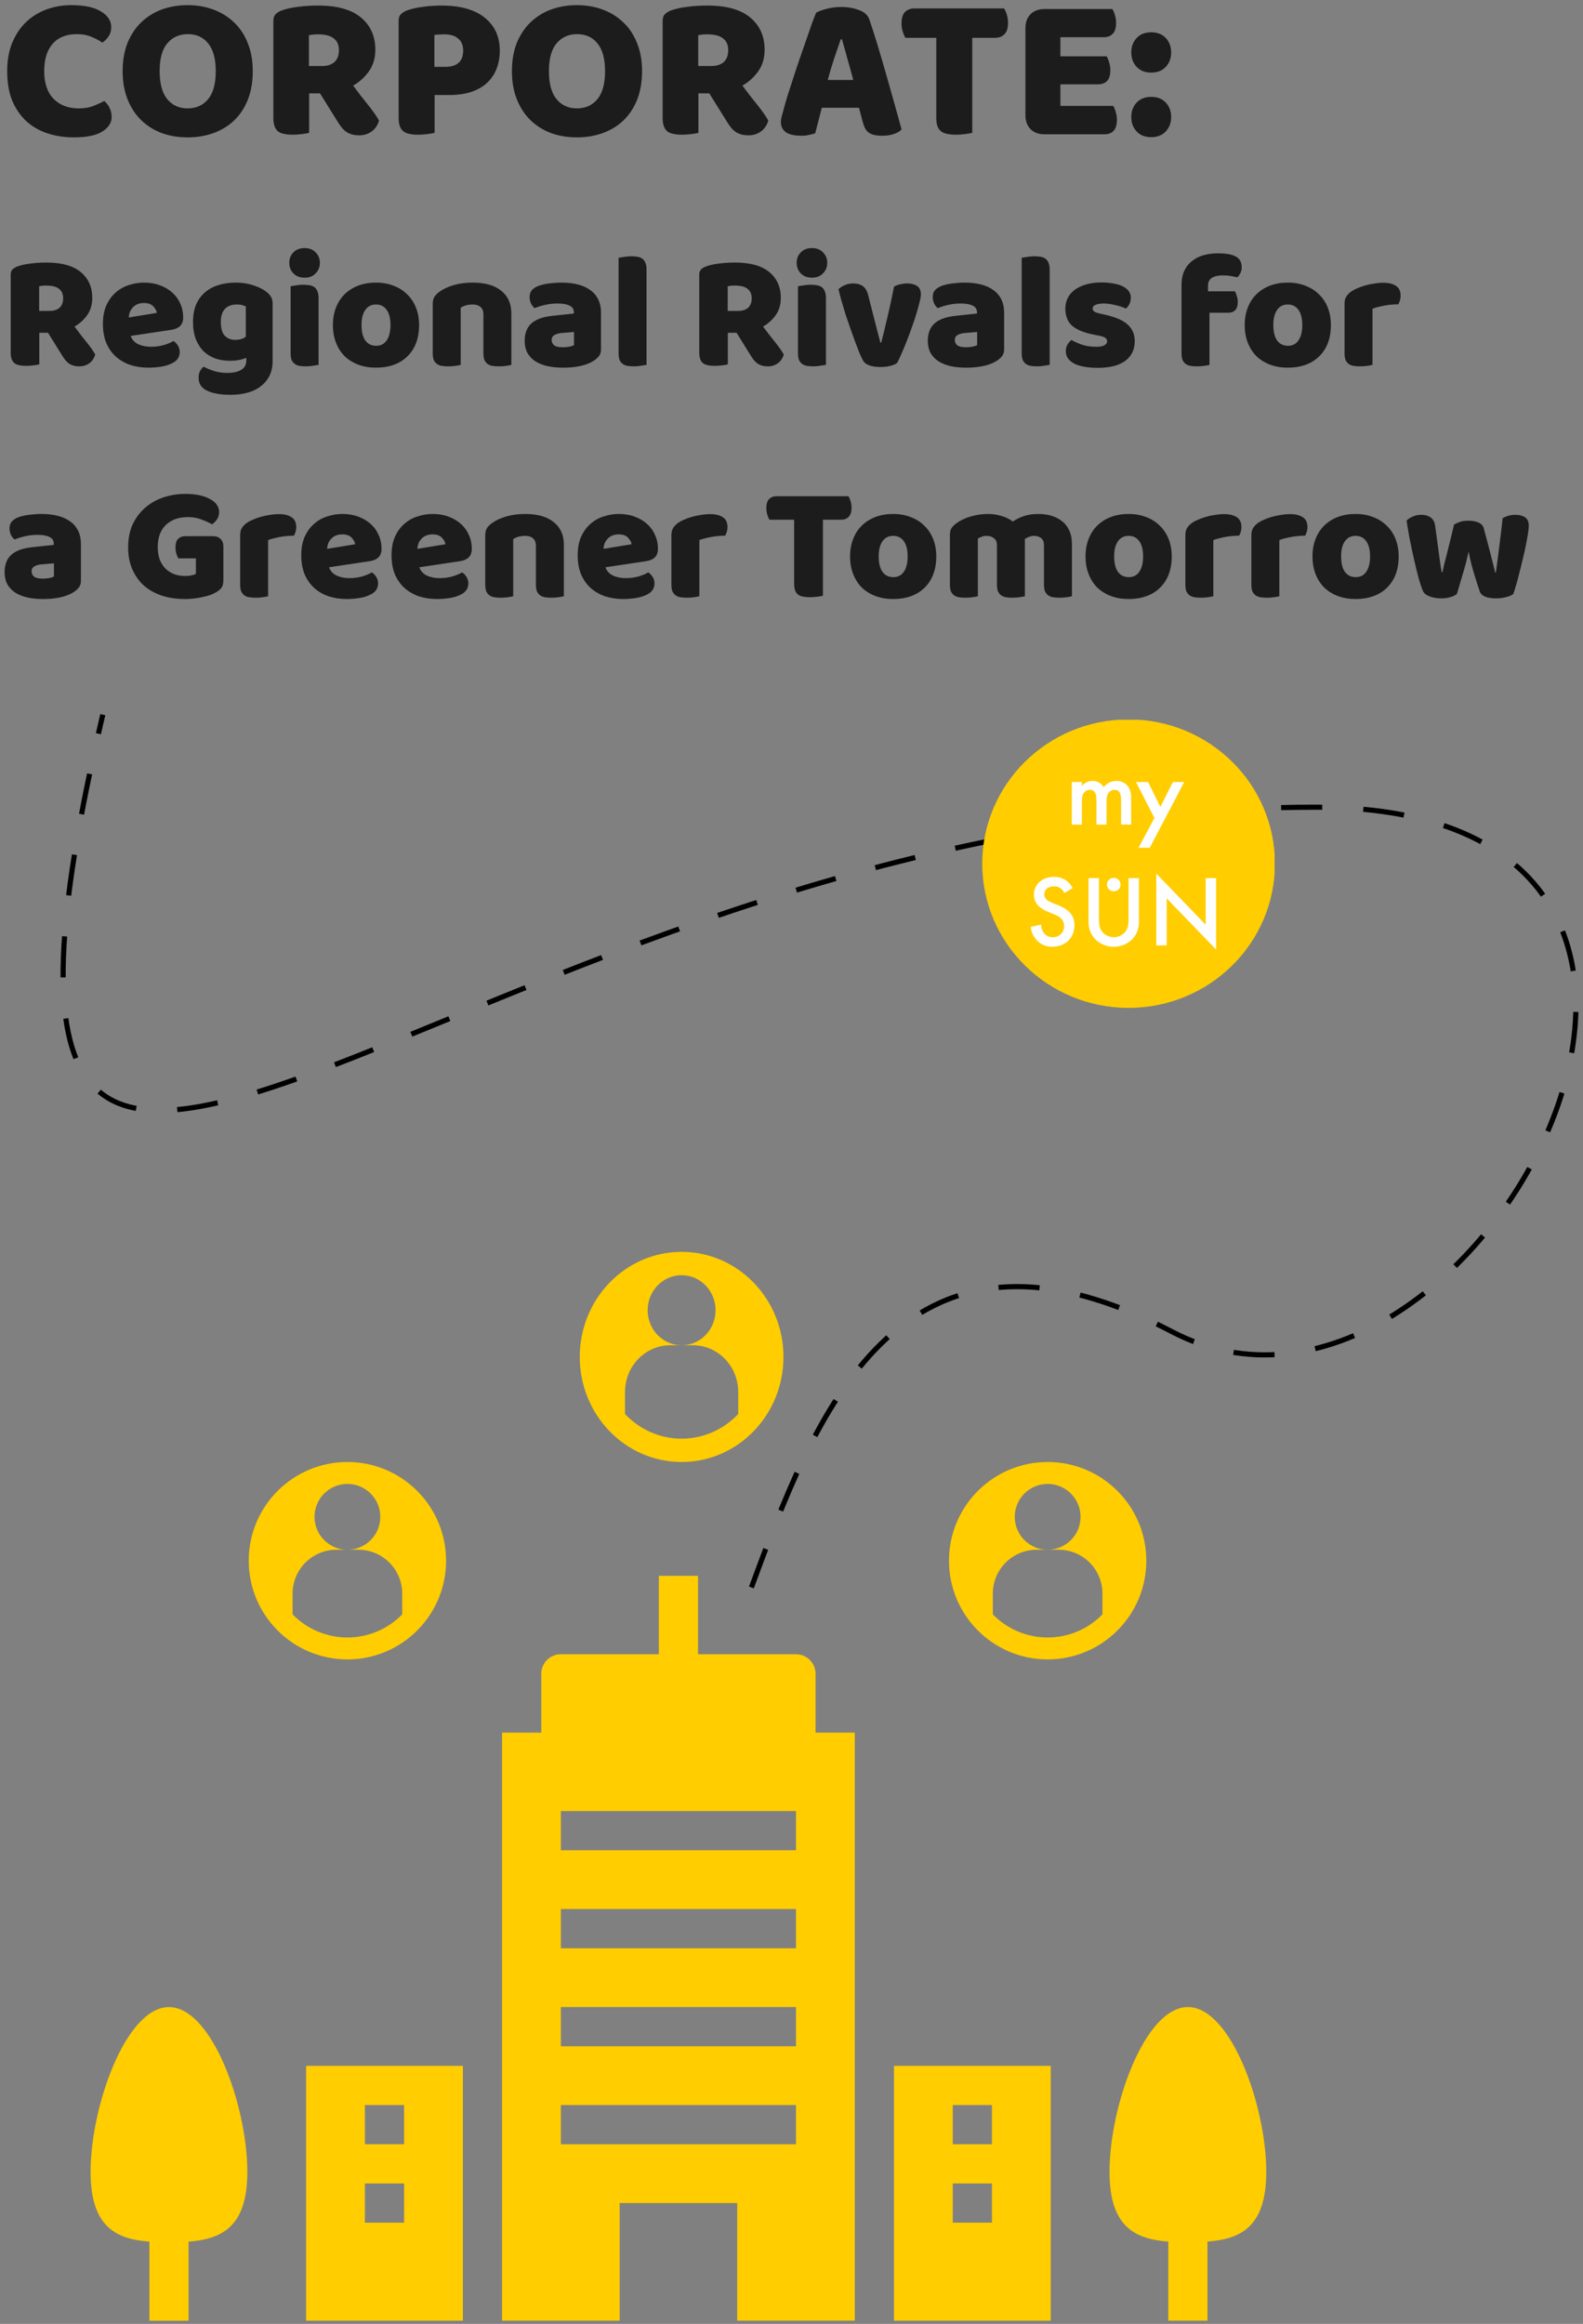 <svg width="308" height="452" viewBox="0 0 308 452" fill="none" xmlns="http://www.w3.org/2000/svg">
<rect x="0" y="0" width="308" height="452" fill="#808080" stroke="none"/>
<g clip-path="url(#clip0_579_1439)">
<path d="M59.562 451.375H90.062V401.812H59.562V451.375ZM71 409.437H78.625V417.062H71V409.437ZM71 424.687H78.625V432.312H71V424.687Z" fill="#FFCD00"/>
<path d="M204.437 401.812H173.938V451.375H204.437V401.812ZM193 432.312H185.375V424.687H193V432.312ZM193 417.062H185.375V409.437H193V417.062Z" fill="#FFCD00"/>
<path d="M120.562 428.5H143.437V451.375H166.312V337H158.687V325.562C158.687 323.458 156.98 321.75 154.875 321.75H135.812V306.5H128.187V321.75H109.125C107.02 321.75 105.312 323.458 105.312 325.562V337H97.688V451.375H120.562V428.5ZM109.125 352.25H154.875V359.875H109.125V352.25ZM109.125 371.312H154.875V378.937H109.125V371.312ZM109.125 390.375H154.875V398H109.125V390.375ZM109.125 409.437H154.875V417.062H109.125V409.437Z" fill="#FFCD00"/>
<path d="M29.062 436.003V451.382H36.688V436.003C43.26 435.499 48.125 433.059 48.125 422.407C48.125 409.773 41.297 390.382 32.875 390.382C24.453 390.382 17.625 409.773 17.625 422.407C17.625 433.063 22.49 435.499 29.062 436.003Z" fill="#FFCD00"/>
<path d="M231.125 390.375C222.703 390.375 215.875 409.765 215.875 422.4C215.875 433.056 220.74 435.492 227.312 435.995V451.375H234.937V435.995C241.51 435.492 246.375 433.052 246.375 422.4C246.375 409.765 239.547 390.375 231.125 390.375Z" fill="#FFCD00"/>
<path d="M132.619 284.36C143.565 284.36 152.436 275.212 152.436 263.924C152.436 252.636 143.565 243.487 132.619 243.487C121.673 243.487 112.802 252.636 112.802 263.924C112.802 275.212 121.673 284.36 132.619 284.36ZM121.609 270.736C121.609 265.72 125.553 261.653 130.417 261.653H132.619C128.97 261.653 126.013 258.604 126.013 254.841C126.013 251.078 128.97 248.029 132.619 248.029C136.268 248.029 139.225 251.078 139.225 254.841C139.225 258.604 136.268 261.653 132.619 261.653H134.821C139.685 261.653 143.629 265.72 143.629 270.736V275.037C140.83 277.984 136.935 279.819 132.619 279.819C128.303 279.819 124.408 277.984 121.609 275.037V270.736Z" fill="#FFCD00"/>
<path d="M203.838 284.361C193.234 284.361 184.64 292.955 184.64 303.559C184.64 314.163 193.234 322.757 203.838 322.757C214.441 322.757 223.036 314.163 223.036 303.559C223.036 292.955 214.441 284.361 203.838 284.361ZM214.503 313.998C211.792 316.767 208.019 318.49 203.838 318.49C199.657 318.49 195.883 316.767 193.172 313.998V309.958C193.172 305.246 196.993 301.425 201.705 301.425H203.838C200.303 301.425 197.438 298.561 197.438 295.026C197.438 291.491 200.303 288.627 203.838 288.627C207.372 288.627 210.237 291.491 210.237 295.026C210.237 298.561 207.372 301.425 203.838 301.425H205.971C210.683 301.425 214.503 305.246 214.503 309.958V313.998Z" fill="#FFCD00"/>
<path d="M67.594 284.361C56.99 284.361 48.395 292.955 48.395 303.559C48.395 314.163 56.99 322.757 67.594 322.757C78.197 322.757 86.791 314.163 86.791 303.559C86.791 292.955 78.197 284.361 67.594 284.361ZM78.259 313.998C75.548 316.767 71.774 318.49 67.594 318.49C63.413 318.49 59.639 316.767 56.928 313.998V309.958C56.928 305.246 60.748 301.425 65.46 301.425H67.594C64.059 301.425 61.194 298.561 61.194 295.026C61.194 291.491 64.059 288.627 67.594 288.627C71.128 288.627 73.993 291.491 73.993 295.026C73.993 298.561 71.128 301.425 67.594 301.425H69.727C74.439 301.425 78.259 305.246 78.259 309.958V313.998Z" fill="#FFCD00"/>
<path d="M146.192 308.763C158 277 174.254 230.821 228 259C285.923 289.368 356.526 157 256 157C88 157 -18 301 20 139" stroke="black" stroke-dasharray="8 8"/>
<path d="M14.96 6.64C12.907 6.64 11.333 7.267 10.24 8.52C9.147 9.773 8.6 11.547 8.6 13.84C8.6 16.16 9.2 17.947 10.4 19.2C11.627 20.453 13.267 21.08 15.32 21.08C16.413 21.08 17.333 20.933 18.08 20.64C18.853 20.347 19.587 20.013 20.28 19.64C20.733 20.013 21.08 20.467 21.32 21C21.587 21.507 21.72 22.107 21.72 22.8C21.72 23.893 21.107 24.827 19.88 25.6C18.68 26.347 16.84 26.72 14.36 26.72C12.573 26.72 10.893 26.467 9.32 25.96C7.747 25.453 6.373 24.68 5.2 23.64C4.027 22.573 3.093 21.24 2.4 19.64C1.733 18.013 1.4 16.08 1.4 13.84C1.4 11.76 1.72 9.933 2.36 8.36C3.027 6.76 3.92 5.413 5.04 4.32C6.187 3.227 7.52 2.4 9.04 1.84C10.56 1.28 12.187 1 13.92 1C16.373 1 18.267 1.4 19.6 2.2C20.96 3 21.64 4.027 21.64 5.28C21.64 5.973 21.467 6.573 21.12 7.08C20.773 7.587 20.373 7.987 19.92 8.28C19.227 7.827 18.48 7.44 17.68 7.12C16.907 6.8 16 6.64 14.96 6.64ZM23.861 13.84C23.861 11.76 24.181 9.92 24.821 8.32C25.488 6.72 26.381 5.387 27.501 4.32C28.648 3.227 29.981 2.4 31.501 1.84C33.048 1.28 34.714 1 36.501 1C38.288 1 39.941 1.28 41.461 1.84C43.008 2.4 44.354 3.227 45.501 4.32C46.648 5.387 47.541 6.72 48.181 8.32C48.848 9.92 49.181 11.76 49.181 13.84C49.181 15.92 48.861 17.773 48.221 19.4C47.581 21 46.688 22.347 45.541 23.44C44.421 24.507 43.088 25.32 41.541 25.88C39.994 26.44 38.314 26.72 36.501 26.72C34.688 26.72 33.008 26.44 31.461 25.88C29.914 25.293 28.581 24.453 27.461 23.36C26.341 22.267 25.461 20.92 24.821 19.32C24.181 17.72 23.861 15.893 23.861 13.84ZM31.061 13.84C31.061 16.267 31.554 18.08 32.541 19.28C33.528 20.48 34.848 21.08 36.501 21.08C38.181 21.08 39.514 20.48 40.501 19.28C41.488 18.08 41.981 16.267 41.981 13.84C41.981 11.44 41.488 9.64 40.501 8.44C39.541 7.24 38.221 6.64 36.541 6.64C34.888 6.64 33.554 7.24 32.541 8.44C31.554 9.613 31.061 11.413 31.061 13.84ZM60.146 18.16V25.84C59.853 25.92 59.386 26 58.746 26.08C58.133 26.16 57.519 26.2 56.906 26.2C56.293 26.2 55.746 26.147 55.266 26.04C54.813 25.96 54.426 25.8 54.106 25.56C53.813 25.32 53.586 24.987 53.426 24.56C53.266 24.133 53.186 23.573 53.186 22.88V4.04C53.186 3.48 53.333 3.053 53.626 2.76C53.946 2.44 54.373 2.187 54.906 2C55.813 1.68 56.866 1.453 58.066 1.32C59.266 1.16 60.546 1.08 61.906 1.08C65.586 1.08 68.359 1.853 70.226 3.4C72.093 4.947 73.026 7.04 73.026 9.68C73.026 11.333 72.599 12.747 71.746 13.92C70.893 15.093 69.879 16 68.706 16.64C69.666 17.947 70.613 19.173 71.546 20.32C72.479 21.467 73.213 22.507 73.746 23.44C73.479 24.373 72.986 25.093 72.266 25.6C71.573 26.08 70.786 26.32 69.906 26.32C69.319 26.32 68.813 26.253 68.386 26.12C67.959 25.987 67.586 25.8 67.266 25.56C66.946 25.32 66.653 25.027 66.386 24.68C66.119 24.333 65.866 23.96 65.626 23.56L62.266 18.16H60.146ZM62.666 12.84C63.679 12.84 64.479 12.587 65.066 12.08C65.653 11.547 65.946 10.773 65.946 9.76C65.946 8.747 65.613 7.987 64.946 7.48C64.306 6.947 63.279 6.68 61.866 6.68C61.466 6.68 61.146 6.693 60.906 6.72C60.666 6.747 60.399 6.787 60.106 6.84V12.84H62.666ZM86.641 13C87.761 13 88.614 12.747 89.201 12.24C89.814 11.707 90.121 10.907 90.121 9.84C90.121 8.827 89.801 8.053 89.161 7.52C88.548 6.96 87.641 6.68 86.441 6.68C86.014 6.68 85.654 6.693 85.361 6.72C85.094 6.72 84.814 6.747 84.521 6.8V13H86.641ZM84.561 25.84C84.268 25.92 83.801 26 83.161 26.08C82.548 26.16 81.934 26.2 81.321 26.2C80.708 26.2 80.161 26.147 79.681 26.04C79.228 25.96 78.841 25.8 78.521 25.56C78.201 25.32 77.961 24.987 77.801 24.56C77.641 24.133 77.561 23.573 77.561 22.88V4.04C77.561 3.48 77.708 3.053 78.001 2.76C78.321 2.44 78.748 2.187 79.281 2C80.188 1.68 81.214 1.453 82.361 1.32C83.534 1.16 84.708 1.08 85.881 1.08C89.561 1.08 92.374 1.867 94.321 3.44C96.268 5.013 97.241 7.147 97.241 9.84C97.241 11.147 97.028 12.333 96.601 13.4C96.201 14.44 95.588 15.347 94.761 16.12C93.961 16.867 92.934 17.453 91.681 17.88C90.454 18.28 89.028 18.48 87.401 18.48H84.561V25.84ZM99.603 13.84C99.603 11.76 99.923 9.92 100.563 8.32C101.23 6.72 102.123 5.387 103.243 4.32C104.39 3.227 105.723 2.4 107.243 1.84C108.79 1.28 110.456 1 112.243 1C114.03 1 115.683 1.28 117.203 1.84C118.75 2.4 120.096 3.227 121.243 4.32C122.39 5.387 123.283 6.72 123.923 8.32C124.59 9.92 124.923 11.76 124.923 13.84C124.923 15.92 124.603 17.773 123.963 19.4C123.323 21 122.43 22.347 121.283 23.44C120.163 24.507 118.83 25.32 117.283 25.88C115.736 26.44 114.056 26.72 112.243 26.72C110.43 26.72 108.75 26.44 107.203 25.88C105.656 25.293 104.323 24.453 103.203 23.36C102.083 22.267 101.203 20.92 100.563 19.32C99.923 17.72 99.603 15.893 99.603 13.84ZM106.803 13.84C106.803 16.267 107.296 18.08 108.283 19.28C109.27 20.48 110.59 21.08 112.243 21.08C113.923 21.08 115.256 20.48 116.243 19.28C117.23 18.08 117.723 16.267 117.723 13.84C117.723 11.44 117.23 9.64 116.243 8.44C115.283 7.24 113.963 6.64 112.283 6.64C110.63 6.64 109.296 7.24 108.283 8.44C107.296 9.613 106.803 11.413 106.803 13.84ZM135.888 18.16V25.84C135.595 25.92 135.128 26 134.488 26.08C133.875 26.16 133.261 26.2 132.648 26.2C132.035 26.2 131.488 26.147 131.008 26.04C130.555 25.96 130.168 25.8 129.848 25.56C129.555 25.32 129.328 24.987 129.168 24.56C129.008 24.133 128.928 23.573 128.928 22.88V4.04C128.928 3.48 129.075 3.053 129.368 2.76C129.688 2.44 130.115 2.187 130.648 2C131.555 1.68 132.608 1.453 133.808 1.32C135.008 1.16 136.288 1.08 137.648 1.08C141.328 1.08 144.101 1.853 145.968 3.4C147.835 4.947 148.768 7.04 148.768 9.68C148.768 11.333 148.341 12.747 147.488 13.92C146.635 15.093 145.621 16 144.448 16.64C145.408 17.947 146.355 19.173 147.288 20.32C148.221 21.467 148.955 22.507 149.488 23.44C149.221 24.373 148.728 25.093 148.008 25.6C147.315 26.08 146.528 26.32 145.648 26.32C145.061 26.32 144.555 26.253 144.128 26.12C143.701 25.987 143.328 25.8 143.008 25.56C142.688 25.32 142.395 25.027 142.128 24.68C141.861 24.333 141.608 23.96 141.368 23.56L138.008 18.16H135.888ZM138.408 12.84C139.421 12.84 140.221 12.587 140.808 12.08C141.395 11.547 141.688 10.773 141.688 9.76C141.688 8.747 141.355 7.987 140.688 7.48C140.048 6.947 139.021 6.68 137.608 6.68C137.208 6.68 136.888 6.693 136.648 6.72C136.408 6.747 136.141 6.787 135.848 6.84V12.84H138.408ZM158.776 2.48C159.229 2.213 159.909 1.96 160.816 1.72C161.749 1.48 162.682 1.36 163.616 1.36C164.949 1.36 166.122 1.56 167.136 1.96C168.176 2.333 168.842 2.933 169.136 3.76C169.616 5.147 170.136 6.76 170.696 8.6C171.256 10.44 171.816 12.347 172.376 14.32C172.936 16.267 173.482 18.2 174.016 20.12C174.549 22.013 175.016 23.693 175.416 25.16C175.096 25.533 174.616 25.827 173.976 26.04C173.336 26.28 172.576 26.4 171.696 26.4C171.056 26.4 170.509 26.347 170.056 26.24C169.629 26.133 169.269 25.973 168.976 25.76C168.709 25.547 168.482 25.267 168.296 24.92C168.136 24.573 167.989 24.173 167.856 23.72L167.136 20.96H159.896C159.682 21.76 159.469 22.587 159.256 23.44C159.042 24.293 158.829 25.12 158.616 25.92C158.242 26.053 157.842 26.16 157.416 26.24C157.016 26.347 156.522 26.4 155.936 26.4C154.576 26.4 153.562 26.173 152.896 25.72C152.256 25.24 151.936 24.587 151.936 23.76C151.936 23.387 151.989 23.013 152.096 22.64C152.202 22.267 152.322 21.827 152.456 21.32C152.642 20.6 152.896 19.707 153.216 18.64C153.562 17.573 153.936 16.427 154.336 15.2C154.736 13.947 155.162 12.667 155.616 11.36C156.069 10.053 156.496 8.827 156.896 7.68C157.296 6.507 157.656 5.467 157.976 4.56C158.322 3.653 158.589 2.96 158.776 2.48ZM163.576 7.64C163.202 8.76 162.776 10.013 162.296 11.4C161.842 12.76 161.429 14.147 161.056 15.56H166.016C165.642 14.12 165.256 12.72 164.856 11.36C164.482 9.973 164.136 8.733 163.816 7.64H163.576ZM176.168 7.36C175.981 7.067 175.808 6.667 175.648 6.16C175.488 5.653 175.408 5.12 175.408 4.56C175.408 3.52 175.634 2.773 176.088 2.32C176.568 1.867 177.181 1.64 177.928 1.64H195.368C195.554 1.933 195.728 2.333 195.888 2.84C196.048 3.347 196.128 3.88 196.128 4.44C196.128 5.48 195.888 6.227 195.408 6.68C194.954 7.133 194.354 7.36 193.608 7.36H189.168V25.84C188.874 25.92 188.408 26 187.768 26.08C187.154 26.16 186.541 26.2 185.928 26.2C185.314 26.2 184.768 26.147 184.288 26.04C183.834 25.96 183.448 25.8 183.128 25.56C182.808 25.32 182.568 24.987 182.408 24.56C182.248 24.133 182.168 23.573 182.168 22.88V7.36H176.168ZM199.514 5.48C199.514 4.333 199.847 3.427 200.514 2.76C201.181 2.093 202.087 1.76 203.234 1.76H216.434C216.621 2.053 216.781 2.44 216.914 2.92C217.074 3.4 217.154 3.907 217.154 4.44C217.154 5.453 216.927 6.173 216.474 6.6C216.047 7.027 215.474 7.24 214.754 7.24H206.314V10.96H215.314C215.501 11.253 215.661 11.64 215.794 12.12C215.954 12.573 216.034 13.067 216.034 13.6C216.034 14.613 215.821 15.333 215.394 15.76C214.967 16.187 214.394 16.4 213.674 16.4H206.314V20.6H216.594C216.781 20.893 216.941 21.28 217.074 21.76C217.234 22.24 217.314 22.747 217.314 23.28C217.314 24.293 217.087 25.027 216.634 25.48C216.207 25.907 215.634 26.12 214.914 26.12H203.234C202.087 26.12 201.181 25.787 200.514 25.12C199.847 24.453 199.514 23.547 199.514 22.4V5.48ZM220.108 10.2C220.108 9.08 220.455 8.147 221.148 7.4C221.841 6.653 222.788 6.28 223.988 6.28C225.188 6.28 226.135 6.653 226.828 7.4C227.521 8.147 227.868 9.08 227.868 10.2C227.868 11.32 227.521 12.253 226.828 13C226.135 13.747 225.188 14.12 223.988 14.12C222.788 14.12 221.841 13.747 221.148 13C220.455 12.253 220.108 11.32 220.108 10.2ZM220.108 22.76C220.108 21.64 220.455 20.707 221.148 19.96C221.841 19.213 222.788 18.84 223.988 18.84C225.188 18.84 226.135 19.213 226.828 19.96C227.521 20.707 227.868 21.64 227.868 22.76C227.868 23.88 227.521 24.813 226.828 25.56C226.135 26.307 225.188 26.68 223.988 26.68C222.788 26.68 221.841 26.307 221.148 25.56C220.455 24.813 220.108 23.88 220.108 22.76ZM7.648 64.728V70.872C7.413 70.936 7.04 71 6.528 71.064C6.037 71.128 5.547 71.16 5.056 71.16C4.565 71.16 4.128 71.117 3.744 71.032C3.381 70.968 3.072 70.84 2.816 70.648C2.581 70.456 2.4 70.189 2.272 69.848C2.144 69.507 2.08 69.059 2.08 68.504V53.432C2.08 52.984 2.197 52.643 2.432 52.408C2.688 52.152 3.029 51.949 3.456 51.8C4.181 51.544 5.024 51.363 5.984 51.256C6.944 51.128 7.968 51.064 9.056 51.064C12 51.064 14.219 51.683 15.712 52.92C17.205 54.157 17.952 55.832 17.952 57.944C17.952 59.267 17.611 60.397 16.928 61.336C16.245 62.275 15.435 63 14.496 63.512C15.264 64.557 16.021 65.539 16.768 66.456C17.515 67.373 18.101 68.205 18.528 68.952C18.315 69.699 17.92 70.275 17.344 70.68C16.789 71.064 16.16 71.256 15.456 71.256C14.987 71.256 14.581 71.203 14.24 71.096C13.899 70.989 13.6 70.84 13.344 70.648C13.088 70.456 12.853 70.221 12.64 69.944C12.427 69.667 12.224 69.368 12.032 69.048L9.344 64.728H7.648ZM9.664 60.472C10.475 60.472 11.115 60.269 11.584 59.864C12.053 59.437 12.288 58.819 12.288 58.008C12.288 57.197 12.021 56.589 11.488 56.184C10.976 55.757 10.155 55.544 9.024 55.544C8.704 55.544 8.448 55.555 8.256 55.576C8.064 55.597 7.851 55.629 7.616 55.672V60.472H9.664ZM28.919 71.512C27.661 71.512 26.487 71.341 25.399 71C24.333 70.637 23.394 70.104 22.583 69.4C21.794 68.696 21.165 67.811 20.695 66.744C20.247 65.677 20.023 64.429 20.023 63C20.023 61.592 20.247 60.387 20.695 59.384C21.165 58.36 21.773 57.528 22.519 56.888C23.266 56.227 24.119 55.747 25.079 55.448C26.039 55.128 27.021 54.968 28.023 54.968C29.154 54.968 30.178 55.139 31.095 55.48C32.034 55.821 32.834 56.291 33.495 56.888C34.178 57.485 34.701 58.2 35.063 59.032C35.447 59.864 35.639 60.771 35.639 61.752C35.639 62.477 35.437 63.032 35.031 63.416C34.626 63.8 34.061 64.045 33.335 64.152L25.431 65.336C25.666 66.04 26.146 66.573 26.871 66.936C27.597 67.277 28.429 67.448 29.367 67.448C30.242 67.448 31.063 67.341 31.831 67.128C32.621 66.893 33.261 66.627 33.751 66.328C34.093 66.541 34.381 66.84 34.615 67.224C34.85 67.608 34.967 68.013 34.967 68.44C34.967 69.4 34.519 70.115 33.623 70.584C32.941 70.947 32.173 71.192 31.319 71.32C30.466 71.448 29.666 71.512 28.919 71.512ZM28.023 58.936C27.511 58.936 27.063 59.021 26.679 59.192C26.317 59.363 26.018 59.587 25.783 59.864C25.549 60.12 25.367 60.419 25.239 60.76C25.133 61.08 25.069 61.411 25.047 61.752L30.519 60.856C30.455 60.429 30.221 60.003 29.815 59.576C29.41 59.149 28.813 58.936 28.023 58.936ZM45.842 54.968C47.058 54.968 48.156 55.128 49.138 55.448C50.14 55.747 50.983 56.141 51.666 56.632C52.092 56.931 52.423 57.261 52.658 57.624C52.914 57.987 53.042 58.456 53.042 59.032V70.232C53.042 71.363 52.828 72.333 52.402 73.144C51.975 73.976 51.388 74.659 50.642 75.192C49.916 75.747 49.052 76.152 48.05 76.408C47.068 76.664 46.012 76.792 44.882 76.792C42.94 76.792 41.415 76.525 40.306 75.992C39.196 75.48 38.642 74.637 38.642 73.464C38.642 72.973 38.738 72.536 38.93 72.152C39.143 71.789 39.378 71.512 39.634 71.32C40.252 71.661 40.946 71.949 41.714 72.184C42.503 72.419 43.314 72.536 44.146 72.536C45.298 72.536 46.215 72.344 46.898 71.96C47.58 71.576 47.922 70.957 47.922 70.104V69.592C47.047 69.976 45.98 70.168 44.722 70.168C43.762 70.168 42.844 70.029 41.97 69.752C41.116 69.453 40.359 69.005 39.698 68.408C39.058 67.789 38.535 67 38.13 66.04C37.746 65.08 37.554 63.939 37.554 62.616C37.554 61.315 37.756 60.184 38.162 59.224C38.588 58.264 39.164 57.475 39.89 56.856C40.636 56.216 41.511 55.747 42.514 55.448C43.538 55.128 44.647 54.968 45.842 54.968ZM47.826 59.608C47.676 59.523 47.452 59.437 47.154 59.352C46.876 59.267 46.524 59.224 46.098 59.224C45.052 59.224 44.263 59.523 43.73 60.12C43.218 60.696 42.962 61.528 42.962 62.616C42.962 63.853 43.218 64.749 43.73 65.304C44.263 65.837 44.935 66.104 45.746 66.104C46.62 66.104 47.314 65.901 47.826 65.496V59.608ZM56.286 51.128C56.286 50.317 56.553 49.635 57.086 49.08C57.641 48.525 58.366 48.248 59.262 48.248C60.158 48.248 60.873 48.525 61.406 49.08C61.961 49.635 62.238 50.317 62.238 51.128C62.238 51.939 61.961 52.621 61.406 53.176C60.873 53.731 60.158 54.008 59.262 54.008C58.366 54.008 57.641 53.731 57.086 53.176C56.553 52.621 56.286 51.939 56.286 51.128ZM61.982 70.968C61.747 71.011 61.395 71.064 60.926 71.128C60.478 71.213 60.019 71.256 59.55 71.256C59.081 71.256 58.654 71.224 58.27 71.16C57.907 71.096 57.598 70.968 57.342 70.776C57.086 70.584 56.883 70.328 56.734 70.008C56.606 69.667 56.542 69.229 56.542 68.696V55.672C56.777 55.629 57.118 55.576 57.566 55.512C58.035 55.427 58.505 55.384 58.974 55.384C59.443 55.384 59.859 55.416 60.222 55.48C60.606 55.544 60.926 55.672 61.182 55.864C61.438 56.056 61.63 56.323 61.758 56.664C61.907 56.984 61.982 57.411 61.982 57.944V70.968ZM81.541 63.224C81.541 64.547 81.339 65.731 80.933 66.776C80.528 67.8 79.952 68.664 79.205 69.368C78.48 70.072 77.605 70.605 76.581 70.968C75.557 71.331 74.416 71.512 73.157 71.512C71.899 71.512 70.757 71.32 69.733 70.936C68.709 70.552 67.824 70.008 67.077 69.304C66.352 68.579 65.787 67.704 65.381 66.68C64.976 65.656 64.773 64.504 64.773 63.224C64.773 61.965 64.976 60.824 65.381 59.8C65.787 58.776 66.352 57.912 67.077 57.208C67.824 56.483 68.709 55.928 69.733 55.544C70.757 55.16 71.899 54.968 73.157 54.968C74.416 54.968 75.557 55.171 76.581 55.576C77.605 55.96 78.48 56.515 79.205 57.24C79.952 57.944 80.528 58.808 80.933 59.832C81.339 60.856 81.541 61.987 81.541 63.224ZM70.341 63.224C70.341 64.525 70.587 65.528 71.077 66.232C71.589 66.915 72.293 67.256 73.189 67.256C74.085 67.256 74.768 66.904 75.237 66.2C75.728 65.496 75.973 64.504 75.973 63.224C75.973 61.944 75.728 60.963 75.237 60.28C74.747 59.576 74.053 59.224 73.157 59.224C72.261 59.224 71.568 59.576 71.077 60.28C70.587 60.963 70.341 61.944 70.341 63.224ZM94.051 61.144C94.051 60.483 93.859 60.003 93.475 59.704C93.113 59.384 92.611 59.224 91.971 59.224C91.545 59.224 91.118 59.277 90.691 59.384C90.286 59.491 89.934 59.651 89.635 59.864V70.968C89.422 71.032 89.081 71.096 88.611 71.16C88.163 71.224 87.694 71.256 87.203 71.256C86.734 71.256 86.307 71.224 85.923 71.16C85.561 71.096 85.251 70.968 84.995 70.776C84.739 70.584 84.537 70.328 84.387 70.008C84.259 69.667 84.195 69.229 84.195 68.696V59.096C84.195 58.52 84.313 58.051 84.547 57.688C84.803 57.325 85.145 56.995 85.571 56.696C86.297 56.184 87.203 55.768 88.291 55.448C89.401 55.128 90.627 54.968 91.971 54.968C94.382 54.968 96.238 55.501 97.539 56.568C98.841 57.613 99.491 59.075 99.491 60.952V70.968C99.278 71.032 98.937 71.096 98.467 71.16C98.019 71.224 97.55 71.256 97.059 71.256C96.59 71.256 96.163 71.224 95.779 71.16C95.417 71.096 95.107 70.968 94.851 70.776C94.595 70.584 94.393 70.328 94.243 70.008C94.115 69.667 94.051 69.229 94.051 68.696V61.144ZM109.508 67.544C109.87 67.544 110.265 67.512 110.692 67.448C111.14 67.363 111.47 67.256 111.684 67.128V64.568L109.38 64.76C108.782 64.803 108.292 64.931 107.908 65.144C107.524 65.357 107.332 65.677 107.332 66.104C107.332 66.531 107.492 66.883 107.812 67.16C108.153 67.416 108.718 67.544 109.508 67.544ZM109.252 54.968C110.404 54.968 111.449 55.085 112.388 55.32C113.348 55.555 114.158 55.917 114.82 56.408C115.502 56.877 116.025 57.485 116.388 58.232C116.75 58.957 116.932 59.821 116.932 60.824V67.992C116.932 68.547 116.772 69.005 116.452 69.368C116.153 69.709 115.79 70.008 115.364 70.264C113.977 71.096 112.025 71.512 109.508 71.512C108.377 71.512 107.353 71.405 106.436 71.192C105.54 70.979 104.761 70.659 104.1 70.232C103.46 69.805 102.958 69.261 102.596 68.6C102.254 67.939 102.084 67.171 102.084 66.296C102.084 64.824 102.521 63.693 103.396 62.904C104.27 62.115 105.625 61.624 107.46 61.432L111.652 60.984V60.76C111.652 60.141 111.374 59.704 110.82 59.448C110.286 59.171 109.508 59.032 108.484 59.032C107.673 59.032 106.884 59.117 106.116 59.288C105.348 59.459 104.654 59.672 104.036 59.928C103.758 59.736 103.524 59.448 103.332 59.064C103.14 58.659 103.044 58.243 103.044 57.816C103.044 57.261 103.172 56.824 103.428 56.504C103.705 56.163 104.121 55.875 104.676 55.64C105.294 55.405 106.02 55.235 106.852 55.128C107.705 55.021 108.505 54.968 109.252 54.968ZM125.794 70.968C125.559 71.011 125.207 71.064 124.738 71.128C124.29 71.213 123.831 71.256 123.362 71.256C122.892 71.256 122.466 71.224 122.082 71.16C121.719 71.096 121.41 70.968 121.154 70.776C120.898 70.584 120.695 70.328 120.546 70.008C120.418 69.667 120.354 69.229 120.354 68.696V50.136C120.588 50.093 120.93 50.04 121.378 49.976C121.847 49.891 122.316 49.848 122.786 49.848C123.255 49.848 123.671 49.88 124.034 49.944C124.418 50.008 124.738 50.136 124.994 50.328C125.25 50.52 125.442 50.787 125.57 51.128C125.719 51.448 125.794 51.875 125.794 52.408V70.968ZM141.617 64.728V70.872C141.382 70.936 141.009 71 140.497 71.064C140.006 71.128 139.515 71.16 139.025 71.16C138.534 71.16 138.097 71.117 137.713 71.032C137.35 70.968 137.041 70.84 136.785 70.648C136.55 70.456 136.369 70.189 136.241 69.848C136.113 69.507 136.049 69.059 136.049 68.504V53.432C136.049 52.984 136.166 52.643 136.401 52.408C136.657 52.152 136.998 51.949 137.425 51.8C138.15 51.544 138.993 51.363 139.953 51.256C140.913 51.128 141.937 51.064 143.025 51.064C145.969 51.064 148.187 51.683 149.681 52.92C151.174 54.157 151.921 55.832 151.921 57.944C151.921 59.267 151.579 60.397 150.897 61.336C150.214 62.275 149.403 63 148.465 63.512C149.233 64.557 149.99 65.539 150.737 66.456C151.483 67.373 152.07 68.205 152.497 68.952C152.283 69.699 151.889 70.275 151.313 70.68C150.758 71.064 150.129 71.256 149.425 71.256C148.955 71.256 148.55 71.203 148.209 71.096C147.867 70.989 147.569 70.84 147.313 70.648C147.057 70.456 146.822 70.221 146.609 69.944C146.395 69.667 146.193 69.368 146.001 69.048L143.313 64.728H141.617ZM143.633 60.472C144.443 60.472 145.083 60.269 145.553 59.864C146.022 59.437 146.257 58.819 146.257 58.008C146.257 57.197 145.99 56.589 145.457 56.184C144.945 55.757 144.123 55.544 142.993 55.544C142.673 55.544 142.417 55.555 142.225 55.576C142.033 55.597 141.819 55.629 141.585 55.672V60.472H143.633ZM155.005 51.128C155.005 50.317 155.271 49.635 155.805 49.08C156.359 48.525 157.085 48.248 157.981 48.248C158.877 48.248 159.591 48.525 160.125 49.08C160.679 49.635 160.957 50.317 160.957 51.128C160.957 51.939 160.679 52.621 160.125 53.176C159.591 53.731 158.877 54.008 157.981 54.008C157.085 54.008 156.359 53.731 155.805 53.176C155.271 52.621 155.005 51.939 155.005 51.128ZM160.701 70.968C160.466 71.011 160.114 71.064 159.645 71.128C159.197 71.213 158.738 71.256 158.269 71.256C157.799 71.256 157.373 71.224 156.989 71.16C156.626 71.096 156.317 70.968 156.061 70.776C155.805 70.584 155.602 70.328 155.453 70.008C155.325 69.667 155.261 69.229 155.261 68.696V55.672C155.495 55.629 155.837 55.576 156.285 55.512C156.754 55.427 157.223 55.384 157.693 55.384C158.162 55.384 158.578 55.416 158.941 55.48C159.325 55.544 159.645 55.672 159.901 55.864C160.157 56.056 160.349 56.323 160.477 56.664C160.626 56.984 160.701 57.411 160.701 57.944V70.968ZM174.564 70.584C174.265 70.819 173.828 71.011 173.252 71.16C172.676 71.309 172.025 71.384 171.3 71.384C170.468 71.384 169.743 71.277 169.124 71.064C168.527 70.851 168.111 70.509 167.876 70.04C167.684 69.677 167.449 69.176 167.172 68.536C166.916 67.875 166.639 67.149 166.34 66.36C166.041 65.549 165.732 64.685 165.412 63.768C165.092 62.851 164.783 61.944 164.484 61.048C164.207 60.152 163.951 59.288 163.716 58.456C163.481 57.624 163.289 56.888 163.14 56.248C163.439 55.949 163.833 55.693 164.324 55.48C164.836 55.245 165.391 55.128 165.988 55.128C166.735 55.128 167.343 55.288 167.812 55.608C168.303 55.907 168.665 56.483 168.9 57.336L170.148 62.232C170.383 63.192 170.607 64.067 170.82 64.856C171.033 65.624 171.193 66.221 171.3 66.648H171.46C171.865 65.069 172.292 63.32 172.74 61.4C173.188 59.48 173.593 57.592 173.956 55.736C174.319 55.544 174.724 55.395 175.172 55.288C175.641 55.181 176.089 55.128 176.516 55.128C177.263 55.128 177.892 55.288 178.404 55.608C178.916 55.928 179.172 56.483 179.172 57.272C179.172 57.613 179.087 58.115 178.916 58.776C178.767 59.416 178.564 60.152 178.308 60.984C178.073 61.795 177.785 62.659 177.444 63.576C177.124 64.493 176.793 65.389 176.452 66.264C176.111 67.139 175.769 67.96 175.428 68.728C175.108 69.475 174.82 70.093 174.564 70.584ZM187.945 67.544C188.308 67.544 188.702 67.512 189.129 67.448C189.577 67.363 189.908 67.256 190.121 67.128V64.568L187.817 64.76C187.22 64.803 186.729 64.931 186.345 65.144C185.961 65.357 185.769 65.677 185.769 66.104C185.769 66.531 185.929 66.883 186.249 67.16C186.59 67.416 187.156 67.544 187.945 67.544ZM187.689 54.968C188.841 54.968 189.886 55.085 190.825 55.32C191.785 55.555 192.596 55.917 193.257 56.408C193.94 56.877 194.462 57.485 194.825 58.232C195.188 58.957 195.369 59.821 195.369 60.824V67.992C195.369 68.547 195.209 69.005 194.889 69.368C194.59 69.709 194.228 70.008 193.801 70.264C192.414 71.096 190.462 71.512 187.945 71.512C186.814 71.512 185.79 71.405 184.873 71.192C183.977 70.979 183.198 70.659 182.537 70.232C181.897 69.805 181.396 69.261 181.033 68.6C180.692 67.939 180.521 67.171 180.521 66.296C180.521 64.824 180.958 63.693 181.833 62.904C182.708 62.115 184.062 61.624 185.897 61.432L190.089 60.984V60.76C190.089 60.141 189.812 59.704 189.257 59.448C188.724 59.171 187.945 59.032 186.921 59.032C186.11 59.032 185.321 59.117 184.553 59.288C183.785 59.459 183.092 59.672 182.473 59.928C182.196 59.736 181.961 59.448 181.769 59.064C181.577 58.659 181.481 58.243 181.481 57.816C181.481 57.261 181.609 56.824 181.865 56.504C182.142 56.163 182.558 55.875 183.113 55.64C183.732 55.405 184.457 55.235 185.289 55.128C186.142 55.021 186.942 54.968 187.689 54.968ZM204.231 70.968C203.997 71.011 203.645 71.064 203.175 71.128C202.727 71.213 202.269 71.256 201.799 71.256C201.33 71.256 200.903 71.224 200.519 71.16C200.157 71.096 199.847 70.968 199.591 70.776C199.335 70.584 199.133 70.328 198.983 70.008C198.855 69.667 198.791 69.229 198.791 68.696V50.136C199.026 50.093 199.367 50.04 199.815 49.976C200.285 49.891 200.754 49.848 201.223 49.848C201.693 49.848 202.109 49.88 202.471 49.944C202.855 50.008 203.175 50.136 203.431 50.328C203.687 50.52 203.879 50.787 204.007 51.128C204.157 51.448 204.231 51.875 204.231 52.408V70.968ZM220.784 66.36C220.784 67.981 220.176 69.251 218.96 70.168C217.744 71.085 215.952 71.544 213.584 71.544C212.688 71.544 211.856 71.48 211.088 71.352C210.32 71.224 209.659 71.032 209.104 70.776C208.571 70.499 208.144 70.157 207.824 69.752C207.525 69.347 207.376 68.867 207.376 68.312C207.376 67.8 207.483 67.373 207.696 67.032C207.909 66.669 208.165 66.371 208.464 66.136C209.083 66.477 209.787 66.787 210.576 67.064C211.387 67.32 212.315 67.448 213.36 67.448C214.021 67.448 214.523 67.352 214.864 67.16C215.227 66.968 215.408 66.712 215.408 66.392C215.408 66.093 215.28 65.859 215.024 65.688C214.768 65.517 214.341 65.379 213.744 65.272L212.784 65.08C210.928 64.717 209.541 64.152 208.624 63.384C207.728 62.595 207.28 61.475 207.28 60.024C207.28 59.235 207.451 58.52 207.792 57.88C208.133 57.24 208.613 56.707 209.232 56.28C209.851 55.853 210.587 55.523 211.44 55.288C212.315 55.053 213.275 54.936 214.32 54.936C215.109 54.936 215.845 55 216.528 55.128C217.232 55.235 217.84 55.405 218.352 55.64C218.864 55.875 219.269 56.184 219.568 56.568C219.867 56.931 220.016 57.368 220.016 57.88C220.016 58.371 219.92 58.797 219.728 59.16C219.557 59.501 219.333 59.789 219.056 60.024C218.885 59.917 218.629 59.811 218.288 59.704C217.947 59.576 217.573 59.469 217.168 59.384C216.763 59.277 216.347 59.192 215.92 59.128C215.515 59.064 215.141 59.032 214.8 59.032C214.096 59.032 213.552 59.117 213.168 59.288C212.784 59.437 212.592 59.683 212.592 60.024C212.592 60.259 212.699 60.451 212.912 60.6C213.125 60.749 213.531 60.888 214.128 61.016L215.12 61.24C217.168 61.709 218.619 62.36 219.472 63.192C220.347 64.003 220.784 65.059 220.784 66.36ZM229.884 55.448C229.884 54.36 230.066 53.432 230.428 52.664C230.812 51.875 231.324 51.235 231.964 50.744C232.604 50.232 233.351 49.859 234.204 49.624C235.079 49.389 236.007 49.272 236.988 49.272C238.567 49.272 239.73 49.485 240.476 49.912C241.223 50.317 241.596 51.021 241.596 52.024C241.596 52.451 241.5 52.835 241.308 53.176C241.138 53.517 240.946 53.773 240.732 53.944C240.327 53.837 239.9 53.752 239.452 53.688C239.026 53.603 238.524 53.56 237.948 53.56C237.031 53.56 236.316 53.72 235.804 54.04C235.292 54.339 235.036 54.872 235.036 55.64V56.664H240.284C240.412 56.899 240.53 57.197 240.636 57.56C240.764 57.901 240.828 58.285 240.828 58.712C240.828 59.459 240.658 60.003 240.316 60.344C239.996 60.664 239.559 60.824 239.004 60.824H235.324V70.968C235.111 71.032 234.77 71.096 234.3 71.16C233.852 71.224 233.383 71.256 232.892 71.256C232.423 71.256 231.996 71.224 231.612 71.16C231.25 71.096 230.94 70.968 230.684 70.776C230.428 70.584 230.226 70.328 230.076 70.008C229.948 69.667 229.884 69.229 229.884 68.696V55.448ZM258.948 63.224C258.948 64.547 258.745 65.731 258.34 66.776C257.934 67.8 257.358 68.664 256.612 69.368C255.886 70.072 255.012 70.605 253.988 70.968C252.964 71.331 251.822 71.512 250.564 71.512C249.305 71.512 248.164 71.32 247.14 70.936C246.116 70.552 245.23 70.008 244.484 69.304C243.758 68.579 243.193 67.704 242.788 66.68C242.382 65.656 242.18 64.504 242.18 63.224C242.18 61.965 242.382 60.824 242.788 59.8C243.193 58.776 243.758 57.912 244.484 57.208C245.23 56.483 246.116 55.928 247.14 55.544C248.164 55.16 249.305 54.968 250.564 54.968C251.822 54.968 252.964 55.171 253.988 55.576C255.012 55.96 255.886 56.515 256.612 57.24C257.358 57.944 257.934 58.808 258.34 59.832C258.745 60.856 258.948 61.987 258.948 63.224ZM247.748 63.224C247.748 64.525 247.993 65.528 248.484 66.232C248.996 66.915 249.7 67.256 250.595 67.256C251.492 67.256 252.174 66.904 252.644 66.2C253.134 65.496 253.38 64.504 253.38 63.224C253.38 61.944 253.134 60.963 252.644 60.28C252.153 59.576 251.46 59.224 250.564 59.224C249.668 59.224 248.974 59.576 248.484 60.28C247.993 60.963 247.748 61.944 247.748 63.224ZM267.042 70.968C266.828 71.032 266.487 71.096 266.018 71.16C265.57 71.224 265.1 71.256 264.61 71.256C264.14 71.256 263.714 71.224 263.33 71.16C262.967 71.096 262.658 70.968 262.402 70.776C262.146 70.584 261.943 70.328 261.794 70.008C261.666 69.667 261.602 69.229 261.602 68.696V59.096C261.602 58.605 261.687 58.189 261.858 57.848C262.05 57.485 262.316 57.165 262.658 56.888C262.999 56.611 263.415 56.365 263.906 56.152C264.418 55.917 264.962 55.715 265.538 55.544C266.114 55.373 266.711 55.245 267.33 55.16C267.948 55.053 268.567 55 269.186 55C270.21 55 271.02 55.203 271.618 55.608C272.215 55.992 272.514 56.632 272.514 57.528C272.514 57.827 272.471 58.125 272.386 58.424C272.3 58.701 272.194 58.957 272.066 59.192C271.618 59.192 271.159 59.213 270.69 59.256C270.22 59.299 269.762 59.363 269.314 59.448C268.866 59.533 268.439 59.629 268.034 59.736C267.65 59.821 267.319 59.928 267.042 60.056V70.968ZM8.32 112.544C8.683 112.544 9.077 112.512 9.504 112.448C9.952 112.363 10.283 112.256 10.496 112.128V109.568L8.192 109.76C7.595 109.803 7.104 109.931 6.72 110.144C6.336 110.357 6.144 110.677 6.144 111.104C6.144 111.531 6.304 111.883 6.624 112.16C6.965 112.416 7.531 112.544 8.32 112.544ZM8.064 99.968C9.216 99.968 10.261 100.085 11.2 100.32C12.16 100.555 12.971 100.917 13.632 101.408C14.315 101.877 14.837 102.485 15.2 103.232C15.563 103.957 15.744 104.821 15.744 105.824V112.992C15.744 113.547 15.584 114.005 15.264 114.368C14.965 114.709 14.603 115.008 14.176 115.264C12.789 116.096 10.837 116.512 8.32 116.512C7.189 116.512 6.165 116.405 5.248 116.192C4.352 115.979 3.573 115.659 2.912 115.232C2.272 114.805 1.771 114.261 1.408 113.6C1.067 112.939 0.896 112.171 0.896 111.296C0.896 109.824 1.333 108.693 2.208 107.904C3.083 107.115 4.437 106.624 6.272 106.432L10.464 105.984V105.76C10.464 105.141 10.187 104.704 9.632 104.448C9.099 104.171 8.32 104.032 7.296 104.032C6.485 104.032 5.696 104.117 4.928 104.288C4.16 104.459 3.467 104.672 2.848 104.928C2.571 104.736 2.336 104.448 2.144 104.064C1.952 103.659 1.856 103.243 1.856 102.816C1.856 102.261 1.984 101.824 2.24 101.504C2.517 101.163 2.933 100.875 3.488 100.64C4.107 100.405 4.832 100.235 5.664 100.128C6.517 100.021 7.317 99.968 8.064 99.968ZM43.461 112.832C43.461 113.493 43.343 113.984 43.108 114.304C42.874 114.624 42.501 114.933 41.989 115.232C41.69 115.403 41.316 115.573 40.868 115.744C40.42 115.893 39.93 116.021 39.397 116.128C38.863 116.256 38.298 116.352 37.7 116.416C37.124 116.48 36.548 116.512 35.972 116.512C34.437 116.512 32.996 116.309 31.652 115.904C30.308 115.477 29.135 114.848 28.133 114.016C27.151 113.163 26.372 112.107 25.797 110.848C25.221 109.589 24.933 108.128 24.933 106.464C24.933 104.715 25.242 103.189 25.86 101.888C26.5 100.587 27.332 99.509 28.357 98.656C29.402 97.781 30.586 97.131 31.909 96.704C33.252 96.277 34.629 96.064 36.036 96.064C38.063 96.064 39.663 96.395 40.837 97.056C42.031 97.696 42.629 98.539 42.629 99.584C42.629 100.139 42.49 100.619 42.212 101.024C41.935 101.429 41.615 101.749 41.252 101.984C40.719 101.664 40.047 101.355 39.236 101.056C38.447 100.736 37.551 100.576 36.548 100.576C34.757 100.576 33.327 101.088 32.261 102.112C31.215 103.136 30.692 104.555 30.692 106.368C30.692 107.349 30.831 108.203 31.108 108.928C31.407 109.632 31.802 110.219 32.292 110.688C32.783 111.136 33.349 111.477 33.989 111.712C34.629 111.925 35.311 112.032 36.036 112.032C36.506 112.032 36.922 111.989 37.285 111.904C37.647 111.819 37.925 111.723 38.117 111.616V108.608H34.693C34.565 108.373 34.437 108.064 34.309 107.68C34.202 107.296 34.148 106.891 34.148 106.464C34.148 105.696 34.319 105.141 34.66 104.8C35.023 104.459 35.482 104.288 36.036 104.288H41.444C42.084 104.288 42.575 104.469 42.916 104.832C43.279 105.173 43.461 105.664 43.461 106.304V112.832ZM52.166 115.968C51.953 116.032 51.612 116.096 51.142 116.16C50.694 116.224 50.225 116.256 49.734 116.256C49.265 116.256 48.839 116.224 48.455 116.16C48.092 116.096 47.782 115.968 47.526 115.776C47.27 115.584 47.068 115.328 46.919 115.008C46.791 114.667 46.727 114.229 46.727 113.696V104.096C46.727 103.605 46.812 103.189 46.983 102.848C47.175 102.485 47.441 102.165 47.782 101.888C48.124 101.611 48.54 101.365 49.031 101.152C49.542 100.917 50.087 100.715 50.663 100.544C51.239 100.373 51.836 100.245 52.455 100.16C53.073 100.053 53.692 100 54.31 100C55.334 100 56.145 100.203 56.742 100.608C57.34 100.992 57.639 101.632 57.639 102.528C57.639 102.827 57.596 103.125 57.511 103.424C57.425 103.701 57.319 103.957 57.191 104.192C56.742 104.192 56.284 104.213 55.815 104.256C55.345 104.299 54.886 104.363 54.438 104.448C53.99 104.533 53.564 104.629 53.158 104.736C52.775 104.821 52.444 104.928 52.166 105.056V115.968ZM67.513 116.512C66.254 116.512 65.081 116.341 63.993 116C62.926 115.637 61.988 115.104 61.177 114.4C60.388 113.696 59.758 112.811 59.289 111.744C58.841 110.677 58.617 109.429 58.617 108C58.617 106.592 58.841 105.387 59.289 104.384C59.758 103.36 60.366 102.528 61.113 101.888C61.86 101.227 62.713 100.747 63.673 100.448C64.633 100.128 65.614 99.968 66.617 99.968C67.748 99.968 68.772 100.139 69.689 100.48C70.628 100.821 71.428 101.291 72.089 101.888C72.772 102.485 73.294 103.2 73.657 104.032C74.041 104.864 74.233 105.771 74.233 106.752C74.233 107.477 74.03 108.032 73.625 108.416C73.22 108.8 72.654 109.045 71.929 109.152L64.025 110.336C64.26 111.04 64.74 111.573 65.465 111.936C66.19 112.277 67.022 112.448 67.961 112.448C68.836 112.448 69.657 112.341 70.425 112.128C71.214 111.893 71.854 111.627 72.345 111.328C72.686 111.541 72.974 111.84 73.209 112.224C73.444 112.608 73.561 113.013 73.561 113.44C73.561 114.4 73.113 115.115 72.217 115.584C71.534 115.947 70.766 116.192 69.913 116.32C69.06 116.448 68.26 116.512 67.513 116.512ZM66.617 103.936C66.105 103.936 65.657 104.021 65.273 104.192C64.91 104.363 64.612 104.587 64.377 104.864C64.142 105.12 63.961 105.419 63.833 105.76C63.726 106.08 63.662 106.411 63.641 106.752L69.113 105.856C69.049 105.429 68.814 105.003 68.409 104.576C68.004 104.149 67.406 103.936 66.617 103.936ZM85.076 116.512C83.817 116.512 82.644 116.341 81.555 116C80.489 115.637 79.55 115.104 78.74 114.4C77.95 113.696 77.321 112.811 76.852 111.744C76.403 110.677 76.18 109.429 76.18 108C76.18 106.592 76.403 105.387 76.852 104.384C77.321 103.36 77.929 102.528 78.675 101.888C79.422 101.227 80.275 100.747 81.236 100.448C82.195 100.128 83.177 99.968 84.18 99.968C85.31 99.968 86.334 100.139 87.251 100.48C88.19 100.821 88.99 101.291 89.651 101.888C90.334 102.485 90.857 103.2 91.219 104.032C91.603 104.864 91.796 105.771 91.796 106.752C91.796 107.477 91.593 108.032 91.188 108.416C90.782 108.8 90.217 109.045 89.492 109.152L81.588 110.336C81.822 111.04 82.302 111.573 83.028 111.936C83.753 112.277 84.585 112.448 85.523 112.448C86.398 112.448 87.219 112.341 87.987 112.128C88.777 111.893 89.417 111.627 89.907 111.328C90.249 111.541 90.537 111.84 90.772 112.224C91.006 112.608 91.124 113.013 91.124 113.44C91.124 114.4 90.675 115.115 89.779 115.584C89.097 115.947 88.329 116.192 87.475 116.32C86.622 116.448 85.822 116.512 85.076 116.512ZM84.18 103.936C83.668 103.936 83.219 104.021 82.835 104.192C82.473 104.363 82.174 104.587 81.939 104.864C81.705 105.12 81.523 105.419 81.395 105.76C81.289 106.08 81.225 106.411 81.204 106.752L86.675 105.856C86.612 105.429 86.377 105.003 85.972 104.576C85.566 104.149 84.969 103.936 84.18 103.936ZM104.27 106.144C104.27 105.483 104.078 105.003 103.694 104.704C103.331 104.384 102.83 104.224 102.19 104.224C101.763 104.224 101.337 104.277 100.91 104.384C100.505 104.491 100.153 104.651 99.854 104.864V115.968C99.641 116.032 99.299 116.096 98.83 116.16C98.382 116.224 97.913 116.256 97.422 116.256C96.953 116.256 96.526 116.224 96.142 116.16C95.779 116.096 95.47 115.968 95.214 115.776C94.958 115.584 94.755 115.328 94.606 115.008C94.478 114.667 94.414 114.229 94.414 113.696V104.096C94.414 103.52 94.531 103.051 94.766 102.688C95.022 102.325 95.363 101.995 95.79 101.696C96.515 101.184 97.422 100.768 98.51 100.448C99.619 100.128 100.846 99.968 102.19 99.968C104.601 99.968 106.457 100.501 107.758 101.568C109.059 102.613 109.71 104.075 109.71 105.952V115.968C109.497 116.032 109.155 116.096 108.686 116.16C108.238 116.224 107.769 116.256 107.278 116.256C106.809 116.256 106.382 116.224 105.998 116.16C105.635 116.096 105.326 115.968 105.07 115.776C104.814 115.584 104.611 115.328 104.462 115.008C104.334 114.667 104.27 114.229 104.27 113.696V106.144ZM121.294 116.512C120.036 116.512 118.862 116.341 117.774 116C116.708 115.637 115.769 115.104 114.958 114.4C114.169 113.696 113.54 112.811 113.07 111.744C112.622 110.677 112.398 109.429 112.398 108C112.398 106.592 112.622 105.387 113.07 104.384C113.54 103.36 114.148 102.528 114.894 101.888C115.641 101.227 116.494 100.747 117.454 100.448C118.414 100.128 119.396 99.968 120.398 99.968C121.529 99.968 122.553 100.139 123.47 100.48C124.409 100.821 125.209 101.291 125.87 101.888C126.553 102.485 127.076 103.2 127.438 104.032C127.822 104.864 128.014 105.771 128.014 106.752C128.014 107.477 127.812 108.032 127.406 108.416C127.001 108.8 126.436 109.045 125.71 109.152L117.806 110.336C118.041 111.04 118.521 111.573 119.246 111.936C119.972 112.277 120.804 112.448 121.742 112.448C122.617 112.448 123.438 112.341 124.206 112.128C124.996 111.893 125.636 111.627 126.126 111.328C126.468 111.541 126.756 111.84 126.99 112.224C127.225 112.608 127.342 113.013 127.342 113.44C127.342 114.4 126.894 115.115 125.998 115.584C125.316 115.947 124.548 116.192 123.694 116.32C122.841 116.448 122.041 116.512 121.294 116.512ZM120.398 103.936C119.886 103.936 119.438 104.021 119.054 104.192C118.692 104.363 118.393 104.587 118.158 104.864C117.924 105.12 117.742 105.419 117.614 105.76C117.508 106.08 117.444 106.411 117.422 106.752L122.894 105.856C122.83 105.429 122.596 105.003 122.19 104.576C121.785 104.149 121.188 103.936 120.398 103.936ZM136.073 115.968C135.859 116.032 135.518 116.096 135.049 116.16C134.601 116.224 134.131 116.256 133.641 116.256C133.171 116.256 132.745 116.224 132.361 116.16C131.998 116.096 131.689 115.968 131.433 115.776C131.177 115.584 130.974 115.328 130.825 115.008C130.697 114.667 130.633 114.229 130.633 113.696V104.096C130.633 103.605 130.718 103.189 130.889 102.848C131.081 102.485 131.347 102.165 131.689 101.888C132.03 101.611 132.446 101.365 132.937 101.152C133.449 100.917 133.993 100.715 134.569 100.544C135.145 100.373 135.742 100.245 136.361 100.16C136.979 100.053 137.598 100 138.217 100C139.241 100 140.051 100.203 140.649 100.608C141.246 100.992 141.545 101.632 141.545 102.528C141.545 102.827 141.502 103.125 141.417 103.424C141.331 103.701 141.225 103.957 141.097 104.192C140.649 104.192 140.19 104.213 139.721 104.256C139.251 104.299 138.793 104.363 138.345 104.448C137.897 104.533 137.47 104.629 137.065 104.736C136.681 104.821 136.35 104.928 136.073 105.056V115.968ZM149.715 101.088C149.566 100.853 149.427 100.533 149.299 100.128C149.171 99.723 149.107 99.296 149.107 98.848C149.107 98.016 149.289 97.419 149.651 97.056C150.035 96.693 150.526 96.512 151.123 96.512H165.075C165.225 96.747 165.363 97.067 165.491 97.472C165.619 97.877 165.683 98.304 165.683 98.752C165.683 99.584 165.491 100.181 165.107 100.544C164.745 100.907 164.265 101.088 163.667 101.088H160.115V115.872C159.881 115.936 159.507 116 158.995 116.064C158.505 116.128 158.014 116.16 157.523 116.16C157.033 116.16 156.595 116.117 156.211 116.032C155.849 115.968 155.539 115.84 155.283 115.648C155.027 115.456 154.835 115.189 154.707 114.848C154.579 114.507 154.515 114.059 154.515 113.504V101.088H149.715ZM182.166 108.224C182.166 109.547 181.964 110.731 181.558 111.776C181.153 112.8 180.577 113.664 179.83 114.368C179.105 115.072 178.23 115.605 177.206 115.968C176.182 116.331 175.041 116.512 173.782 116.512C172.524 116.512 171.382 116.32 170.358 115.936C169.334 115.552 168.449 115.008 167.702 114.304C166.977 113.579 166.412 112.704 166.006 111.68C165.601 110.656 165.398 109.504 165.398 108.224C165.398 106.965 165.601 105.824 166.006 104.8C166.412 103.776 166.977 102.912 167.702 102.208C168.449 101.483 169.334 100.928 170.358 100.544C171.382 100.16 172.524 99.968 173.782 99.968C175.041 99.968 176.182 100.171 177.206 100.576C178.23 100.96 179.105 101.515 179.83 102.24C180.577 102.944 181.153 103.808 181.558 104.832C181.964 105.856 182.166 106.987 182.166 108.224ZM170.966 108.224C170.966 109.525 171.212 110.528 171.702 111.232C172.214 111.915 172.918 112.256 173.814 112.256C174.71 112.256 175.393 111.904 175.862 111.2C176.353 110.496 176.598 109.504 176.598 108.224C176.598 106.944 176.353 105.963 175.862 105.28C175.372 104.576 174.678 104.224 173.782 104.224C172.886 104.224 172.193 104.576 171.702 105.28C171.212 105.963 170.966 106.944 170.966 108.224ZM192.276 99.968C193.151 99.968 194.004 100.096 194.836 100.352C195.69 100.587 196.426 100.949 197.044 101.44C197.684 101.013 198.399 100.661 199.188 100.384C199.999 100.107 200.97 99.968 202.1 99.968C202.911 99.968 203.7 100.075 204.468 100.288C205.258 100.501 205.951 100.843 206.548 101.312C207.167 101.76 207.658 102.368 208.02 103.136C208.383 103.883 208.564 104.8 208.564 105.888V115.968C208.351 116.032 208.01 116.096 207.54 116.16C207.092 116.224 206.623 116.256 206.132 116.256C205.663 116.256 205.236 116.224 204.852 116.16C204.49 116.096 204.18 115.968 203.924 115.776C203.668 115.584 203.466 115.328 203.316 115.008C203.188 114.667 203.124 114.229 203.124 113.696V106.048C203.124 105.408 202.943 104.949 202.58 104.672C202.218 104.373 201.727 104.224 201.108 104.224C200.81 104.224 200.49 104.299 200.148 104.448C199.807 104.576 199.551 104.715 199.38 104.864C199.402 104.949 199.412 105.035 199.412 105.12C199.412 105.184 199.412 105.248 199.412 105.312V115.968C199.178 116.032 198.826 116.096 198.356 116.16C197.908 116.224 197.45 116.256 196.98 116.256C196.511 116.256 196.084 116.224 195.7 116.16C195.338 116.096 195.028 115.968 194.772 115.776C194.516 115.584 194.314 115.328 194.164 115.008C194.036 114.667 193.972 114.229 193.972 113.696V106.048C193.972 105.408 193.77 104.949 193.364 104.672C192.98 104.373 192.511 104.224 191.956 104.224C191.572 104.224 191.242 104.288 190.964 104.416C190.687 104.523 190.452 104.629 190.26 104.736V115.968C190.047 116.032 189.706 116.096 189.236 116.16C188.788 116.224 188.319 116.256 187.828 116.256C187.359 116.256 186.932 116.224 186.548 116.16C186.186 116.096 185.876 115.968 185.62 115.776C185.364 115.584 185.162 115.328 185.012 115.008C184.884 114.667 184.82 114.229 184.82 113.696V104.032C184.82 103.456 184.938 102.997 185.172 102.656C185.428 102.315 185.77 101.995 186.196 101.696C186.922 101.184 187.818 100.768 188.884 100.448C189.972 100.128 191.103 99.968 192.276 99.968ZM227.979 108.224C227.979 109.547 227.776 110.731 227.371 111.776C226.965 112.8 226.389 113.664 225.643 114.368C224.917 115.072 224.043 115.605 223.019 115.968C221.995 116.331 220.853 116.512 219.595 116.512C218.336 116.512 217.195 116.32 216.171 115.936C215.147 115.552 214.261 115.008 213.515 114.304C212.789 113.579 212.224 112.704 211.819 111.68C211.413 110.656 211.211 109.504 211.211 108.224C211.211 106.965 211.413 105.824 211.819 104.8C212.224 103.776 212.789 102.912 213.515 102.208C214.261 101.483 215.147 100.928 216.171 100.544C217.195 100.16 218.336 99.968 219.595 99.968C220.853 99.968 221.995 100.171 223.019 100.576C224.043 100.96 224.917 101.515 225.643 102.24C226.389 102.944 226.965 103.808 227.371 104.832C227.776 105.856 227.979 106.987 227.979 108.224ZM216.779 108.224C216.779 109.525 217.024 110.528 217.515 111.232C218.027 111.915 218.731 112.256 219.627 112.256C220.523 112.256 221.205 111.904 221.675 111.2C222.165 110.496 222.411 109.504 222.411 108.224C222.411 106.944 222.165 105.963 221.675 105.28C221.184 104.576 220.491 104.224 219.595 104.224C218.699 104.224 218.005 104.576 217.515 105.28C217.024 105.963 216.779 106.944 216.779 108.224ZM236.073 115.968C235.859 116.032 235.518 116.096 235.049 116.16C234.601 116.224 234.131 116.256 233.641 116.256C233.171 116.256 232.745 116.224 232.361 116.16C231.998 116.096 231.689 115.968 231.433 115.776C231.177 115.584 230.974 115.328 230.825 115.008C230.697 114.667 230.633 114.229 230.633 113.696V104.096C230.633 103.605 230.718 103.189 230.889 102.848C231.081 102.485 231.347 102.165 231.689 101.888C232.03 101.611 232.446 101.365 232.937 101.152C233.449 100.917 233.993 100.715 234.569 100.544C235.145 100.373 235.742 100.245 236.361 100.16C236.979 100.053 237.598 100 238.217 100C239.241 100 240.051 100.203 240.649 100.608C241.246 100.992 241.545 101.632 241.545 102.528C241.545 102.827 241.502 103.125 241.417 103.424C241.331 103.701 241.225 103.957 241.097 104.192C240.649 104.192 240.19 104.213 239.721 104.256C239.251 104.299 238.793 104.363 238.345 104.448C237.897 104.533 237.47 104.629 237.065 104.736C236.681 104.821 236.35 104.928 236.073 105.056V115.968ZM248.917 115.968C248.703 116.032 248.362 116.096 247.893 116.16C247.445 116.224 246.975 116.256 246.485 116.256C246.015 116.256 245.589 116.224 245.205 116.16C244.842 116.096 244.533 115.968 244.277 115.776C244.021 115.584 243.818 115.328 243.669 115.008C243.541 114.667 243.477 114.229 243.477 113.696V104.096C243.477 103.605 243.562 103.189 243.733 102.848C243.925 102.485 244.191 102.165 244.533 101.888C244.874 101.611 245.29 101.365 245.781 101.152C246.293 100.917 246.837 100.715 247.413 100.544C247.989 100.373 248.586 100.245 249.205 100.16C249.823 100.053 250.442 100 251.061 100C252.085 100 252.895 100.203 253.493 100.608C254.09 100.992 254.389 101.632 254.389 102.528C254.389 102.827 254.346 103.125 254.261 103.424C254.175 103.701 254.069 103.957 253.941 104.192C253.493 104.192 253.034 104.213 252.565 104.256C252.095 104.299 251.637 104.363 251.189 104.448C250.741 104.533 250.314 104.629 249.909 104.736C249.525 104.821 249.194 104.928 248.917 105.056V115.968ZM272.135 108.224C272.135 109.547 271.932 110.731 271.527 111.776C271.122 112.8 270.546 113.664 269.799 114.368C269.074 115.072 268.199 115.605 267.175 115.968C266.151 116.331 265.01 116.512 263.751 116.512C262.492 116.512 261.351 116.32 260.327 115.936C259.303 115.552 258.418 115.008 257.671 114.304C256.946 113.579 256.38 112.704 255.975 111.68C255.57 110.656 255.367 109.504 255.367 108.224C255.367 106.965 255.57 105.824 255.975 104.8C256.38 103.776 256.946 102.912 257.671 102.208C258.418 101.483 259.303 100.928 260.327 100.544C261.351 100.16 262.492 99.968 263.751 99.968C265.01 99.968 266.151 100.171 267.175 100.576C268.199 100.96 269.074 101.515 269.799 102.24C270.546 102.944 271.122 103.808 271.527 104.832C271.932 105.856 272.135 106.987 272.135 108.224ZM260.935 108.224C260.935 109.525 261.18 110.528 261.671 111.232C262.183 111.915 262.887 112.256 263.783 112.256C264.679 112.256 265.362 111.904 265.831 111.2C266.322 110.496 266.567 109.504 266.567 108.224C266.567 106.944 266.322 105.963 265.831 105.28C265.34 104.576 264.647 104.224 263.751 104.224C262.855 104.224 262.162 104.576 261.671 105.28C261.18 105.963 260.935 106.944 260.935 108.224ZM283.466 115.52C283.167 115.776 282.762 115.979 282.25 116.128C281.738 116.299 281.13 116.384 280.426 116.384C279.551 116.384 278.794 116.256 278.154 116C277.514 115.765 277.087 115.424 276.874 114.976C276.639 114.464 276.362 113.653 276.042 112.544C275.743 111.435 275.444 110.219 275.146 108.896C274.847 107.573 274.559 106.229 274.282 104.864C274.026 103.499 273.823 102.293 273.674 101.248C273.972 100.949 274.367 100.693 274.858 100.48C275.37 100.245 275.924 100.128 276.522 100.128C277.268 100.128 277.876 100.299 278.346 100.64C278.836 100.96 279.135 101.525 279.242 102.336C279.455 103.957 279.636 105.301 279.786 106.368C279.935 107.413 280.052 108.277 280.138 108.96C280.244 109.621 280.319 110.133 280.362 110.496C280.426 110.837 280.479 111.115 280.522 111.328H280.65C280.714 110.987 280.82 110.496 280.97 109.856C281.14 109.195 281.332 108.448 281.546 107.616C281.759 106.784 281.983 105.888 282.218 104.928C282.452 103.947 282.687 102.976 282.922 102.016C283.348 101.781 283.764 101.6 284.17 101.472C284.596 101.344 285.119 101.28 285.738 101.28C286.484 101.28 287.124 101.397 287.658 101.632C288.191 101.867 288.532 102.229 288.682 102.72C288.938 103.659 289.183 104.576 289.418 105.472C289.652 106.347 289.866 107.168 290.058 107.936C290.25 108.683 290.42 109.355 290.569 109.952C290.719 110.528 290.826 110.987 290.89 111.328H291.05C291.284 109.685 291.508 107.979 291.722 106.208C291.956 104.437 292.17 102.635 292.362 100.8C292.746 100.565 293.151 100.395 293.578 100.288C294.004 100.181 294.431 100.128 294.858 100.128C295.604 100.128 296.223 100.288 296.714 100.608C297.204 100.928 297.45 101.483 297.45 102.272C297.45 102.613 297.396 103.125 297.29 103.808C297.183 104.491 297.044 105.259 296.874 106.112C296.703 106.965 296.5 107.861 296.266 108.8C296.052 109.739 295.828 110.645 295.594 111.52C295.38 112.395 295.167 113.184 294.954 113.888C294.762 114.592 294.591 115.136 294.442 115.52C294.143 115.776 293.684 115.979 293.066 116.128C292.447 116.299 291.786 116.384 291.082 116.384C289.29 116.384 288.234 115.936 287.914 115.04C287.786 114.656 287.626 114.176 287.434 113.6C287.242 113.003 287.039 112.352 286.826 111.648C286.612 110.944 286.41 110.219 286.218 109.472C286.026 108.704 285.866 107.968 285.738 107.264C285.588 108.011 285.407 108.789 285.194 109.6C284.98 110.389 284.756 111.168 284.522 111.936C284.308 112.683 284.106 113.376 283.914 114.016C283.722 114.635 283.572 115.136 283.466 115.52Z" fill="#1C1C1C"/>
<g clip-path="url(#clip1_579_1439)">
<ellipse cx="219.584" cy="167.98" rx="28.474" ry="28.055" fill="#FFCD00"/>
<path d="M230.404 152.102L223.714 164.889H221.52L224.613 159.085L221.019 152.102H223.377L225.773 156.941L228.207 152.102H230.404Z" fill="white"/>
<path d="M220.082 160.384H218.126V155.825C218.126 154.898 218.026 154.523 217.944 154.347C217.865 154.122 217.712 153.929 217.511 153.798C217.309 153.666 217.069 153.604 216.828 153.62C216.6 153.625 216.376 153.682 216.175 153.788C215.973 153.894 215.8 154.045 215.668 154.229C215.325 154.702 215.291 155.409 215.291 156.119V160.387H213.334V155.825C213.334 154.898 213.235 154.523 213.152 154.347C213.072 154.123 212.92 153.93 212.719 153.799C212.517 153.667 212.278 153.605 212.037 153.62C211.808 153.625 211.584 153.682 211.383 153.788C211.181 153.894 211.008 154.045 210.877 154.229C210.533 154.702 210.499 155.409 210.499 156.119V160.387H208.539V152.105H210.499V152.873C210.742 152.564 211.055 152.314 211.412 152.144C211.769 151.973 212.161 151.886 212.558 151.889C213.002 151.881 213.44 151.991 213.825 152.208C214.21 152.424 214.529 152.739 214.748 153.12C215.032 152.731 215.407 152.416 215.842 152.204C216.277 151.991 216.758 151.886 217.244 151.899C217.726 151.883 218.203 151.995 218.626 152.224C219.048 152.452 219.401 152.788 219.646 153.197C219.977 153.843 220.129 154.562 220.086 155.284V160.397L220.082 160.384Z" fill="white"/>
<path d="M236.608 184.684L227.003 174.737V183.878H224.976V169.911L234.585 179.856V170.795H236.608V184.684Z" fill="white"/>
<path d="M208.7 172.754L207.072 173.698C206.917 173.298 206.637 172.958 206.274 172.725C205.91 172.492 205.481 172.38 205.049 172.403C203.817 172.403 203.182 173.128 203.182 173.971C203.182 174.366 203.322 175.05 204.612 175.559L205.943 176.092C208.382 177.07 209.058 178.453 209.058 179.936C209.058 182.428 207.27 184.135 204.789 184.135C204.203 184.163 203.618 184.06 203.078 183.832C202.539 183.604 202.058 183.258 201.674 182.82C201.023 182.118 200.631 181.22 200.562 180.27L202.568 179.839C202.568 180.438 202.763 181.022 203.124 181.504C203.328 181.762 203.591 181.967 203.891 182.104C204.192 182.24 204.52 182.304 204.851 182.29C205.143 182.298 205.434 182.246 205.705 182.138C205.976 182.029 206.222 181.867 206.427 181.661C206.632 181.454 206.792 181.209 206.896 180.939C207.001 180.669 207.048 180.38 207.035 180.092C207.035 178.76 206.011 178.21 205.127 177.856L203.858 177.326C202.766 176.875 201.159 175.978 201.159 174.012C201.159 172.245 202.547 170.559 205.028 170.559C205.995 170.517 206.944 170.832 207.69 171.442C208.11 171.813 208.457 172.258 208.713 172.754" fill="white"/>
<path d="M216.787 173.351C216.523 173.368 216.259 173.306 216.031 173.173C215.803 173.04 215.621 172.843 215.508 172.606C215.394 172.37 215.356 172.105 215.397 171.847C215.438 171.588 215.556 171.348 215.737 171.157C215.918 170.966 216.153 170.833 216.411 170.775C216.669 170.718 216.939 170.738 217.185 170.834C217.431 170.93 217.643 171.097 217.792 171.313C217.941 171.529 218.021 171.784 218.022 172.046C218.033 172.381 217.909 172.706 217.677 172.951C217.446 173.195 217.126 173.339 216.787 173.351Z" fill="white"/>
<path d="M213.818 170.795V178.679C213.818 179.387 213.839 180.25 214.234 180.935C214.494 181.349 214.856 181.692 215.287 181.929C215.718 182.167 216.203 182.292 216.696 182.292C217.19 182.292 217.675 182.167 218.106 181.929C218.537 181.692 218.899 181.349 219.158 180.935C219.554 180.26 219.574 179.387 219.574 178.679V170.795H221.601V179.225C221.648 180.47 221.207 181.685 220.37 182.617C219.892 183.103 219.321 183.49 218.69 183.753C218.06 184.017 217.381 184.153 216.696 184.153C216.011 184.153 215.333 184.017 214.702 183.753C214.071 183.49 213.5 183.103 213.023 182.617C212.188 181.684 211.748 180.47 211.795 179.225V170.795H213.818Z" fill="white"/>
</g>
</g>
<defs>
<clipPath id="clip0_579_1439">
<rect width="308" height="452" fill="white"/>
</clipPath>
<clipPath id="clip1_579_1439">
<rect width="57" height="57" fill="white" transform="translate(191 140)"/>
</clipPath>
</defs>
</svg>
